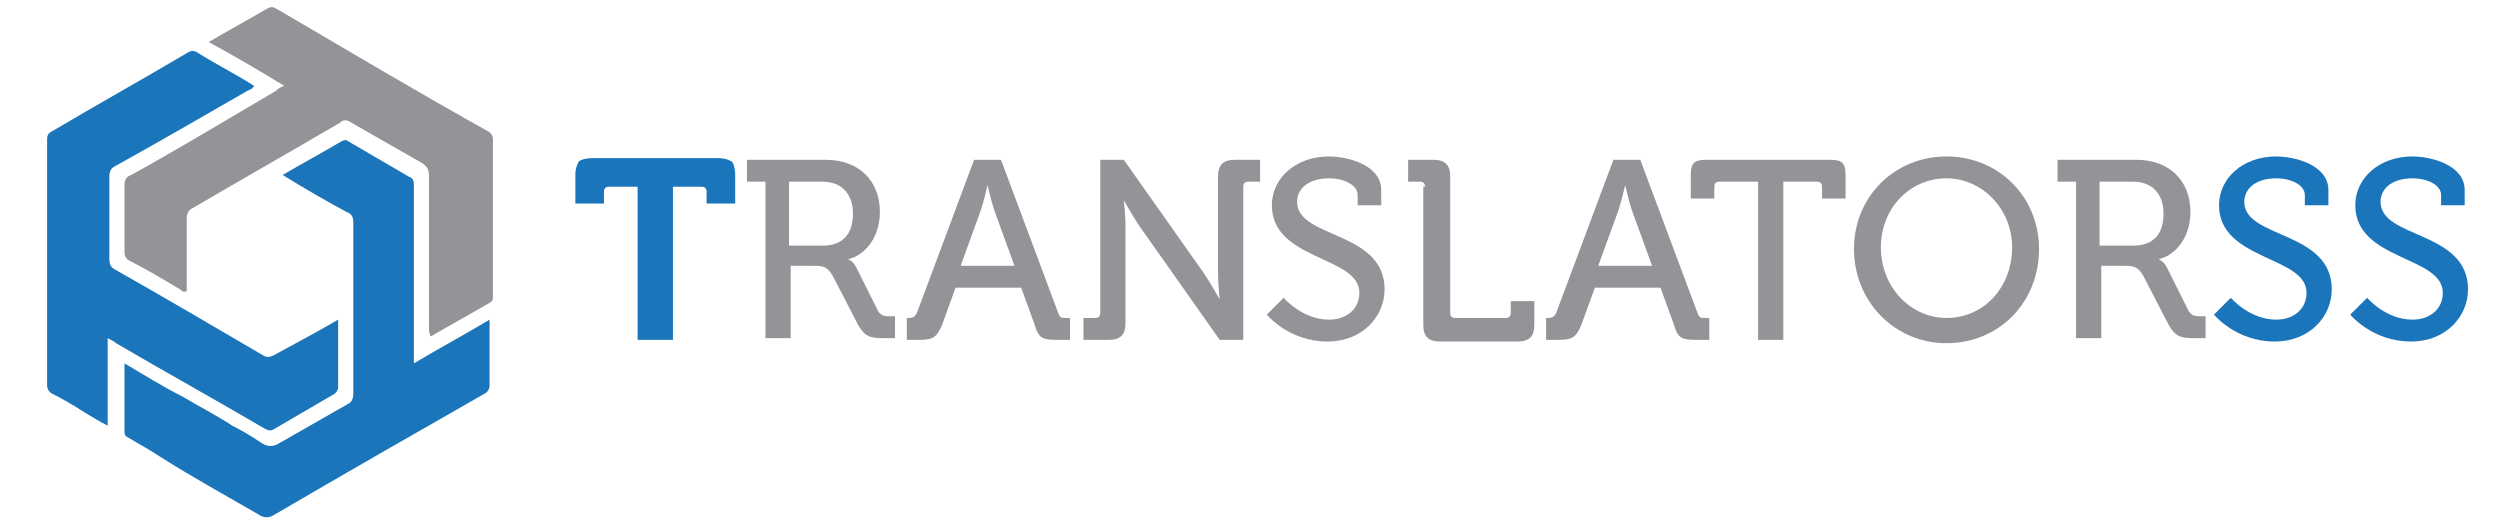 <?xml version="1.0" encoding="utf-8"?>
<!-- Generator: Adobe Illustrator 17.1.0, SVG Export Plug-In . SVG Version: 6.00 Build 0)  -->
<!DOCTYPE svg PUBLIC "-//W3C//DTD SVG 1.1//EN" "http://www.w3.org/Graphics/SVG/1.1/DTD/svg11.dtd">
<svg version="1.1" id="logo" xmlns="http://www.w3.org/2000/svg" xmlns:xlink="http://www.w3.org/1999/xlink" x="0px" y="0px"
	 width="148.6px" height="31.4px" viewBox="0 -3.8 148.6 31.4" enable-background="new 0 -3.8 148.6 31.4" xml:space="preserve">
<path fill="#1B75BB" d="M37.9,16.4V7.3h-1.7c-0.2,0-0.3,0.1-0.3,0.3v0.7h-1.7V6.6c0-0.4,0.1-0.6,0.2-0.8c0.1-0.1,0.4-0.2,0.8-0.2
	h7.5c0.4,0,0.6,0.1,0.8,0.2c0.1,0.1,0.2,0.4,0.2,0.8v1.7h-1.7V7.6c0-0.2-0.1-0.3-0.3-0.3h-1.7v9.1H37.9z"/>
<path fill="#929497" d="M45.4,7h-1V5.7h4.7c1.9,0,3.2,1.2,3.2,3.1c0,1.8-1.2,2.7-1.9,2.8v0c0,0,0.3,0.1,0.5,0.5l1.3,2.6
	c0.2,0.3,0.4,0.3,0.8,0.3h0.2v1.3h-0.7c-0.8,0-1.1-0.1-1.5-0.8l-1.5-2.9c-0.3-0.5-0.5-0.6-1.1-0.6h-1.4v4.3h-1.5V7z M48.9,10.8
	c1.2,0,1.8-0.7,1.8-1.9C50.7,7.7,50,7,48.9,7h-2v3.8H48.9z"/>
<path fill="#929497" d="M53.8,15.1H54c0.3,0,0.4-0.1,0.5-0.3l3.4-9.1h1.6l3.4,9.1c0.1,0.3,0.2,0.3,0.5,0.3h0.2v1.3h-0.9
	c-0.8,0-1-0.2-1.2-0.9l-0.8-2.2h-3.9l-0.8,2.2c-0.3,0.7-0.5,0.9-1.3,0.9h-0.8V15.1z M60.3,12l-1.2-3.3c-0.2-0.6-0.4-1.5-0.4-1.5h0
	c0,0-0.2,0.9-0.4,1.5L57.1,12H60.3z"/>
<path fill="#929497" d="M76.3,13.9c0,0,1.1,1.3,2.7,1.3c1,0,1.8-0.6,1.8-1.6c0-2.2-5.2-1.9-5.2-5.2c0-1.6,1.4-2.9,3.4-2.9
	c1.1,0,3.1,0.5,3.1,2v0.9h-1.4V7.8c0-0.6-0.8-1-1.7-1c-1.2,0-1.9,0.6-1.9,1.4c0,2.2,5.2,1.7,5.2,5.2c0,1.6-1.3,3.1-3.4,3.1
	c-2.3,0-3.6-1.6-3.6-1.6L76.3,13.9z"/>
<path fill="#929497" d="M64.4,15.1h0.7c0.2,0,0.3-0.1,0.3-0.3V5.7h1.4l4.8,6.8c0.4,0.6,0.9,1.5,0.9,1.5h0c0,0-0.1-0.9-0.1-1.5V6.7
	c0-0.7,0.3-1,1-1h1.5V7h-0.7c-0.2,0-0.3,0.1-0.3,0.3v9.1h-1.4l-4.8-6.8c-0.4-0.6-0.9-1.5-0.9-1.5h0c0,0,0.1,0.9,0.1,1.5v5.8
	c0,0.7-0.3,1-1,1h-1.5V15.1z"/>
<path fill="#929497" d="M84.7,7.3c0-0.2-0.1-0.3-0.3-0.3h-0.7V5.7h1.5c0.7,0,1,0.3,1,1v8.1c0,0.2,0.1,0.3,0.3,0.3h3
	c0.2,0,0.3-0.1,0.3-0.3v-0.7h1.4v1.4c0,0.7-0.3,1-1,1h-4.6c-0.7,0-1-0.3-1-1V7.3z"/>
<path fill="#929497" d="M91.8,15.1H92c0.3,0,0.4-0.1,0.5-0.3l3.4-9.1h1.6l3.4,9.1c0.1,0.3,0.2,0.3,0.5,0.3h0.2v1.3h-0.9
	c-0.8,0-1-0.2-1.2-0.9l-0.8-2.2h-3.9l-0.8,2.2c-0.3,0.7-0.5,0.9-1.3,0.9h-0.8V15.1z M98.2,12l-1.2-3.3c-0.2-0.6-0.4-1.5-0.4-1.5h0
	c0,0-0.2,0.9-0.4,1.5L95,12H98.2z"/>
<path fill="#929497" d="M104.4,7h-2.2c-0.2,0-0.3,0.1-0.3,0.3V8h-1.4V6.6c0-0.7,0.2-0.9,0.9-0.9h7.4c0.7,0,0.9,0.2,0.9,0.9V8h-1.4
	V7.3c0-0.2-0.1-0.3-0.3-0.3H106v9.4h-1.5V7z"/>
<path fill="#929497" d="M115.7,5.5c3.1,0,5.5,2.4,5.5,5.5c0,3.2-2.4,5.6-5.5,5.6c-3.1,0-5.5-2.5-5.5-5.6
	C110.2,7.9,112.6,5.5,115.7,5.5z M115.7,15.1c2.2,0,3.9-1.8,3.9-4.2c0-2.3-1.8-4.1-3.9-4.1c-2.2,0-3.9,1.8-3.9,4.1
	C111.8,13.3,113.6,15.1,115.7,15.1z"/>
<path fill="#929497" d="M123.3,7h-1V5.7h4.7c1.9,0,3.2,1.2,3.2,3.1c0,1.8-1.2,2.7-1.9,2.8v0c0,0,0.3,0.1,0.5,0.5l1.3,2.6
	c0.2,0.3,0.4,0.3,0.8,0.3h0.2v1.3h-0.7c-0.8,0-1.1-0.1-1.5-0.8l-1.5-2.9c-0.3-0.5-0.5-0.6-1.1-0.6h-1.4v4.3h-1.5V7z M126.8,10.8
	c1.2,0,1.8-0.7,1.8-1.9c0-1.2-0.7-1.9-1.8-1.9h-2v3.8H126.8z"/>
<path fill="#1B75BB" d="M132.6,13.9c0,0,1.1,1.3,2.7,1.3c1,0,1.8-0.6,1.8-1.6c0-2.2-5.2-1.9-5.2-5.2c0-1.6,1.4-2.9,3.4-2.9
	c1.1,0,3.1,0.5,3.1,2v0.9H137V7.8c0-0.6-0.8-1-1.7-1c-1.2,0-1.9,0.6-1.9,1.4c0,2.2,5.2,1.7,5.2,5.2c0,1.6-1.3,3.1-3.4,3.1
	c-2.3,0-3.6-1.6-3.6-1.6L132.6,13.9z"/>
<path fill="#1B75BB" d="M140.7,13.9c0,0,1.1,1.3,2.7,1.3c1,0,1.8-0.6,1.8-1.6c0-2.2-5.2-1.9-5.2-5.2c0-1.6,1.4-2.9,3.4-2.9
	c1.1,0,3.1,0.5,3.1,2v0.9h-1.4V7.8c0-0.6-0.8-1-1.7-1c-1.2,0-1.9,0.6-1.9,1.4c0,2.2,5.2,1.7,5.2,5.2c0,1.6-1.3,3.1-3.4,3.1
	c-2.3,0-3.6-1.6-3.6-1.6L140.7,13.9z"/>
<path fill="#929497" d="M16.9,1.3c-1.5-0.9-3-1.8-4.5-2.6c1.2-0.7,2.3-1.3,3.5-2c0.2-0.1,0.3-0.1,0.5,0C20.5-0.9,24.7,1.6,29,4
	c0.2,0.1,0.3,0.3,0.3,0.5c0,3.1,0,6.2,0,9.3c0,0.2,0,0.3-0.2,0.4c-1.2,0.7-2.3,1.3-3.5,2c-0.1-0.2-0.1-0.4-0.1-0.5c0-3,0-6,0-9
	c0-0.4-0.1-0.6-0.4-0.8c-1.4-0.8-2.8-1.6-4.2-2.4c-0.3-0.2-0.5-0.2-0.7,0c-2.9,1.7-5.9,3.4-8.8,5.1c-0.2,0.1-0.3,0.3-0.3,0.6
	c0,1.4,0,2.9,0,4.3c-0.2,0.1-0.3,0-0.4-0.1c-1-0.6-2-1.2-3-1.7c-0.2-0.1-0.3-0.3-0.3-0.5c0-1.3,0-2.7,0-4c0-0.3,0.1-0.5,0.4-0.6
	c2.9-1.6,5.7-3.3,8.6-5C16.5,1.5,16.6,1.4,16.9,1.3z"/>
<path fill="#1B75BB" d="M20.1,15.2c0,1.4,0,2.7,0,4c0,0.2-0.1,0.3-0.2,0.4c-1.2,0.7-2.4,1.4-3.6,2.1c-0.3,0.2-0.5,0-0.7-0.1
	c-2.9-1.7-5.8-3.3-8.7-5c-0.1-0.1-0.3-0.2-0.5-0.3c0,1.8,0,3.5,0,5.2C6,21.3,5.5,21,5,20.7c-0.6-0.4-1.3-0.8-1.9-1.1
	c-0.2-0.1-0.3-0.3-0.3-0.5c0-4.9,0-9.7,0-14.6c0-0.3,0.1-0.4,0.3-0.5c2.7-1.6,5.4-3.1,8.1-4.7c0.2-0.1,0.3-0.1,0.5,0
	c1.1,0.7,2.3,1.3,3.4,2c-0.1,0.2-0.2,0.2-0.4,0.3c-2.6,1.5-5.2,3-7.9,4.5C6.6,6.2,6.5,6.4,6.5,6.7c0,1.6,0,3.3,0,4.9
	c0,0.3,0.1,0.5,0.3,0.6c3,1.7,5.9,3.4,8.8,5.1c0.3,0.2,0.5,0.1,0.7,0C17.6,16.6,18.9,15.9,20.1,15.2z"/>
<path fill="#1B75BB" d="M7.4,17.8c1.2,0.7,2.3,1.4,3.5,2c1,0.6,2,1.1,2.9,1.7c0.6,0.3,1.1,0.6,1.7,1c0.3,0.2,0.6,0.3,1,0.1
	c1.4-0.8,2.8-1.6,4.2-2.4c0.2-0.1,0.3-0.3,0.3-0.6c0-3.4,0-6.8,0-10.2c0-0.3-0.1-0.5-0.4-0.6c-1.3-0.7-2.5-1.4-3.8-2.2
	c1.2-0.7,2.3-1.3,3.5-2c0.2-0.1,0.3-0.1,0.4,0c1.2,0.7,2.4,1.4,3.6,2.1c0.3,0.1,0.3,0.3,0.3,0.6c0,3.3,0,6.6,0,9.9
	c0,0.2,0,0.3,0,0.6c1.5-0.9,3-1.7,4.5-2.6c0,0.5,0,0.8,0,1.2c0,0.9,0,1.8,0,2.7c0,0.2-0.1,0.4-0.3,0.5c-4.2,2.4-8.4,4.8-12.5,7.2
	c-0.3,0.2-0.6,0.2-0.9,0c-1.9-1.1-3.9-2.2-5.8-3.4C9,23,8.3,22.6,7.6,22.2c-0.2-0.1-0.2-0.2-0.2-0.4C7.4,20.5,7.4,19.2,7.4,17.8z"/>
</svg>

